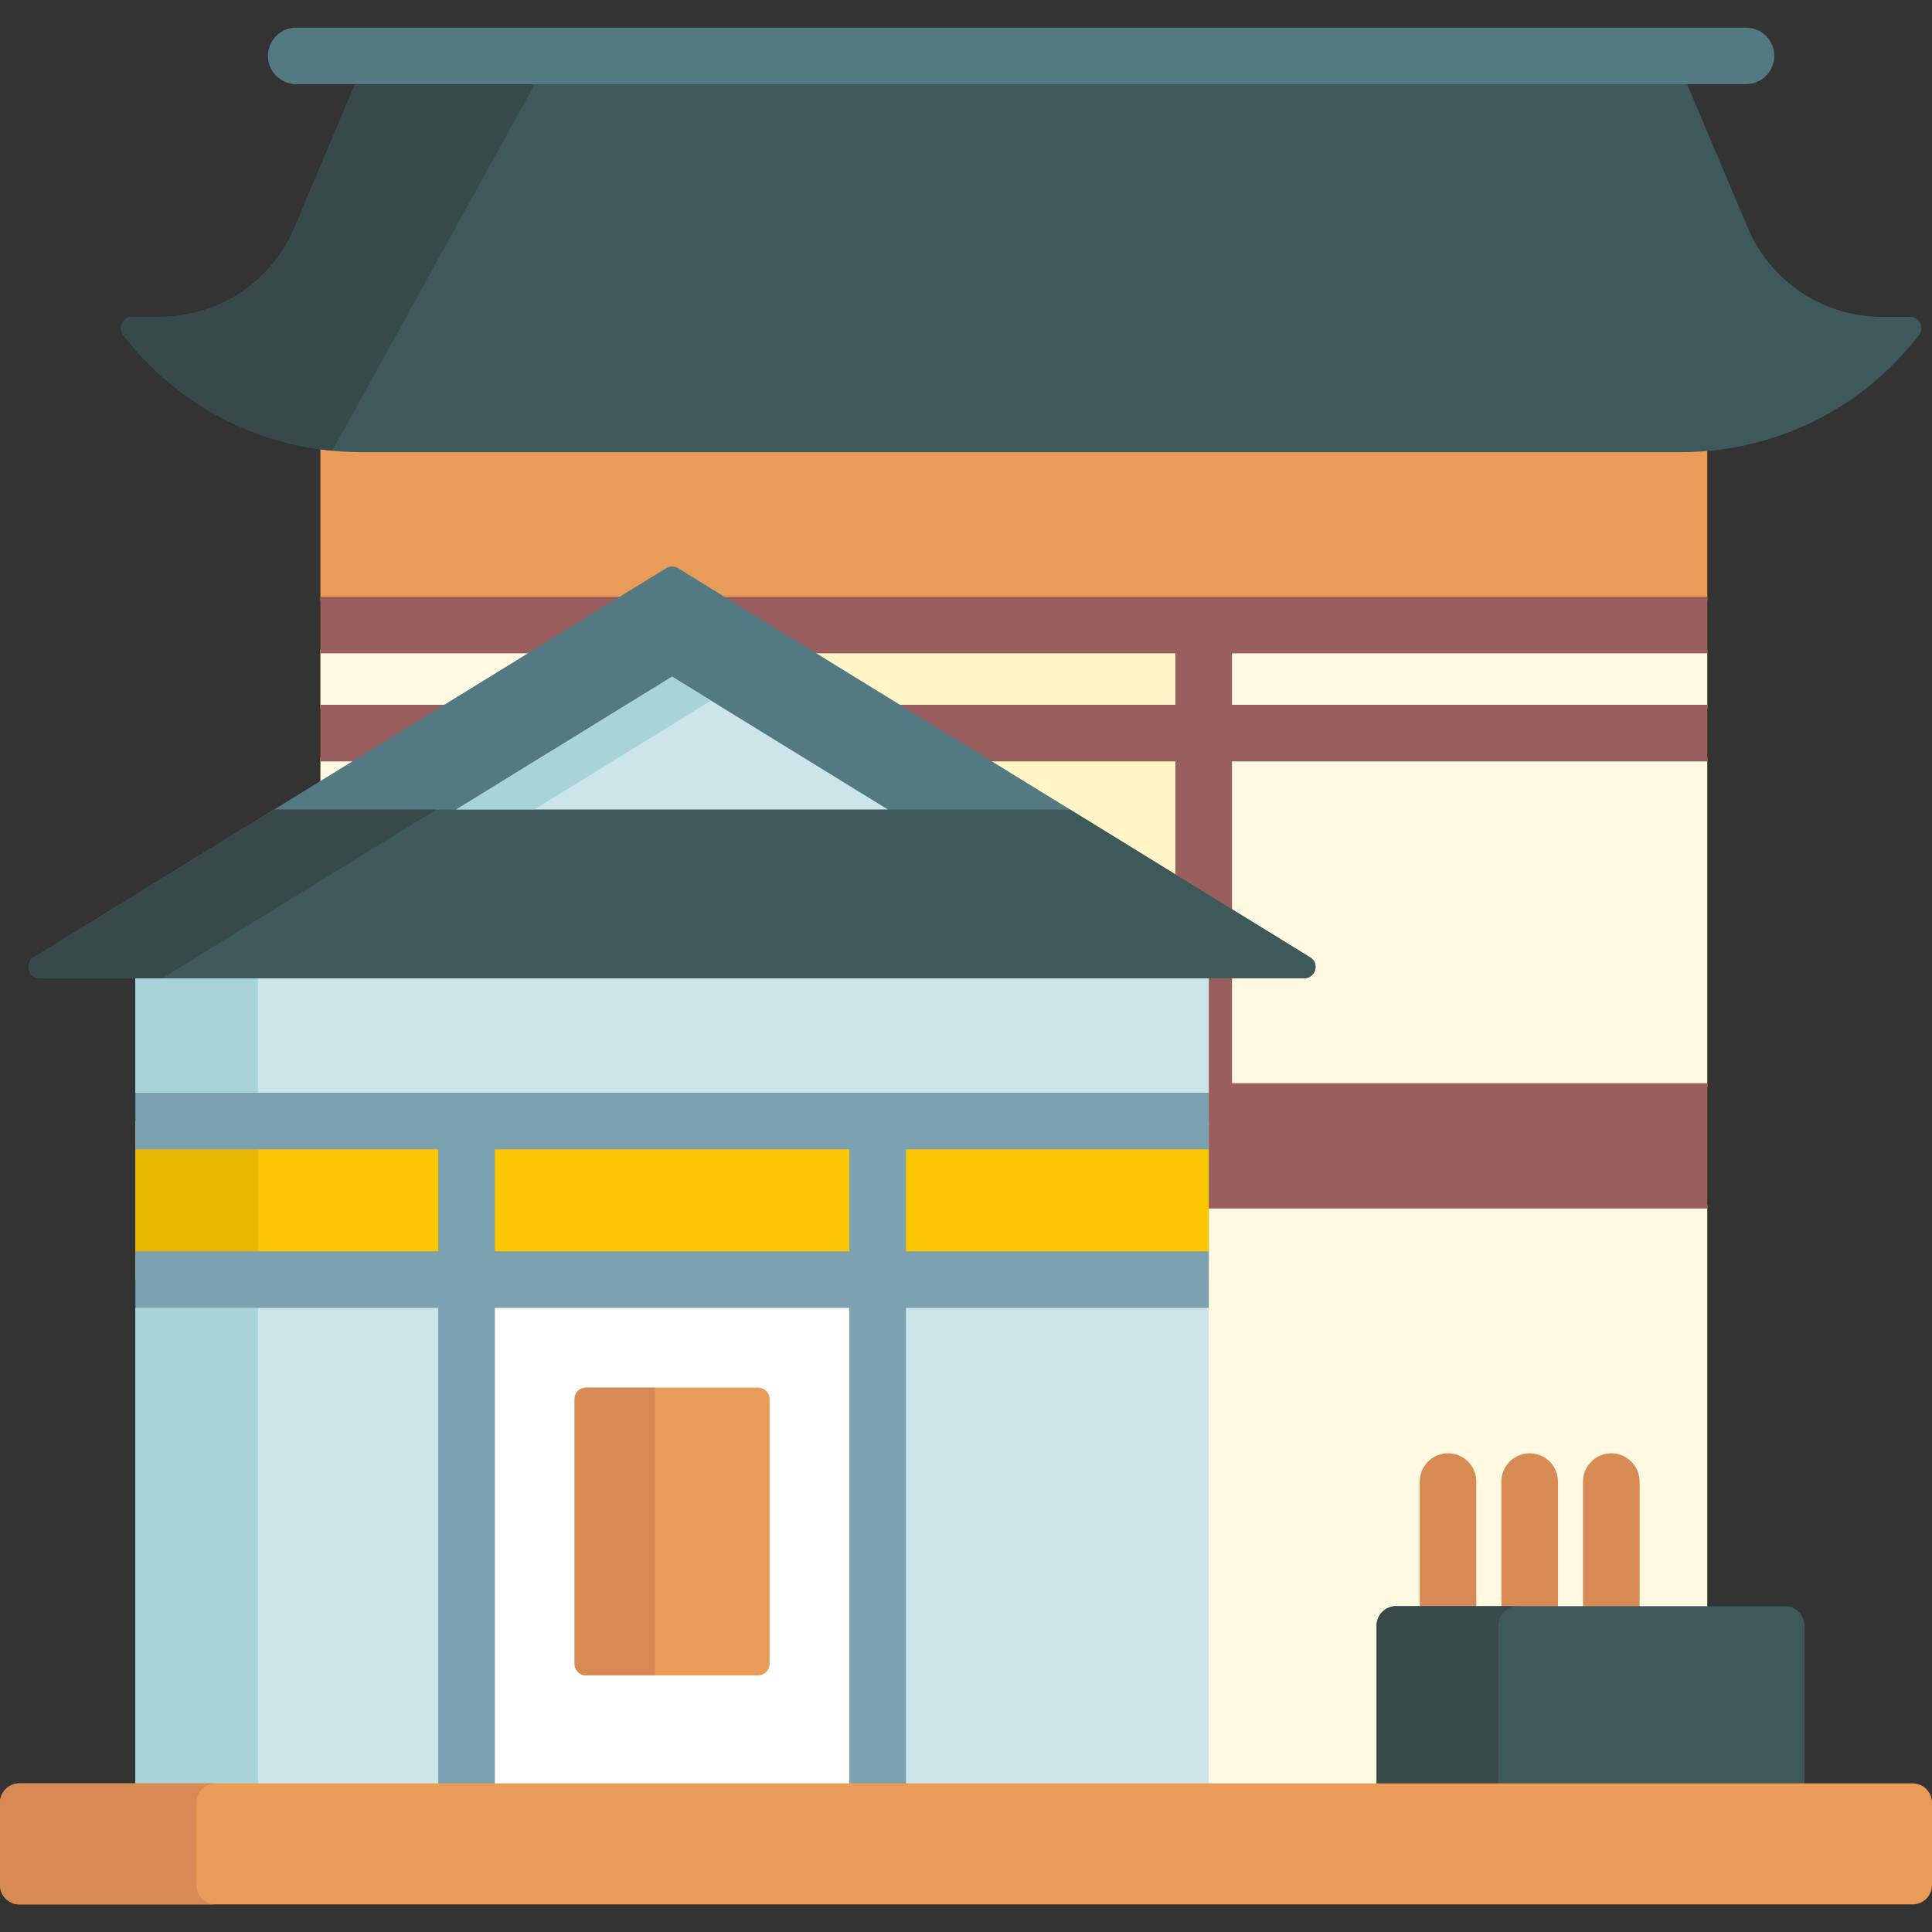<svg
  id="Capa_1"
  enable-background="new 0 0 512 512"
  height="24"
  viewBox="0 0 512 512"
  width="24"
  xmlns="http://www.w3.org/2000/svg"
><rect x="0" y="0" width="512" height="512" fill="#333333" stroke="none"/><g><g><path
        d="m445.332 118.826h-349.456c-3.703 0-7.363-.257-10.961-.752v41.068h367.537v-40.633c-2.353.208-4.727.317-7.12.317z"
        fill="#ea9b58"
      /><path
        d="m508.862 85.646c-.504-1.027-1.549-1.677-2.692-1.677h-7.341c-15.596 0-29.597-9.283-35.668-23.648l-16.484-39.004h-352.146l-16.484 39.003c-6.071 14.366-20.071 23.648-35.667 23.648h-7.342c-1.144 0-2.188.65-2.692 1.677-.505 1.027-.381 2.251.317 3.156 15.224 19.716 38.264 31.024 63.213 31.024h349.456c24.949 0 47.989-11.308 63.213-31.024.698-.905.822-2.129.317-3.155z"
        fill="#3e5959"
      /><g><path
          d="m319.342 472.613c0 .552.447 1 .999 1h132.11v-154.34h-133.11v153.34z"
          fill="#fff9e2"
        /></g><g fill="#d88a55"><path
          d="m391.242 426.651v-34.008c0-4.142-3.357-7.5-7.5-7.5s-7.5 3.358-7.5 7.5v34.008z"
        /><path
          d="m412.876 426.651v-34.008c0-4.142-3.357-7.5-7.5-7.5s-7.5 3.358-7.5 7.5v34.008z"
        /><path
          d="m434.51 426.651v-34.008c0-4.142-3.357-7.5-7.5-7.5s-7.5 3.358-7.5 7.5v34.008z"
        /></g><g fill="#fff9e2"><path
          d="m143.414 172.142h-58.499v15.636h33.101z"
        /><path d="m96.899 200.778h-11.984v7.378z" /><path
          d="m326.498 172.142c-.553 0-1 .448-1 1v13.636c0 .552.447 1 1 1h125.953v-15.636z"
        /><path
          d="m346.677 254.555c.949.584 1.075 1.544.876 2.248s-.81 1.456-1.925 1.456h-20.13v28.798c0 .552.447 1 1 1h125.953v-87.278h-125.953c-.553 0-1 .448-1 1v39.739z"
        /></g><g fill="#fff5c6"><path
          d="m312.498 233.513v-31.735c0-.552-.447-1-1-1h-52.174z"
        /><path
          d="m238.208 187.778h73.29c.553 0 1-.448 1-1v-13.636c0-.552-.447-1-1-1h-98.688z"
        /></g><g fill="#9b5e5e"><path
          d="m214.434 173.142h97.064v13.636h-74.915l24.365 15h50.55v31.12l15 9.234v-40.354h125.953v-15h-125.953v-13.636h125.953v-15h-262.382z"
        /><path
          d="m320.342 258.258c-.553 0-1 .448-1 1v61.015h133.11v-33.217h-125.954v-28.798z"
        /><path d="m119.64 186.778h-34.725v15h10.36z" /><path
          d="m166.155 158.142h-81.24v15h56.875z"
        /></g><g><path
          d="m35.882 258.258v31.335l4.613 1h275.027l4.82-1v-31.335z"
          fill="#cbe5e8"
        /></g><g><g fill="#cbe5e8"><path
            d="m38 345.61-2.118 1v127.003h80.259l1-1.863v-126.14z"
          /><path
            d="m318 345.61h-78.917v126.14l1 1.863h80.259v-127.003z"
          /></g><g fill="#a8d3d8"><path
            d="m35.882 258.258h32.495v31.335h-32.495z"
          /><path d="m35.882 346.61h32.495v127.003h-32.495z" /></g><g><path
            d="m35.882 297.093h284.46v42.016h-284.46z"
            fill="#fac600"
          /></g><g><path
            d="m35.882 297.093h32.495v42.016h-32.495z"
            fill="#e8b800"
          /></g><g><path
            d="m123.641 339.11h108.942v134.503h-108.942z"
            fill="#fff"
          /><path
            d="m116.141 472.613v1h15v-127.003h93.942v127.003h15v-1-126.003h80.259v-15h-80.259v-27.017h80.259v-15h-284.46v15h80.259v27.017h-80.259v15h80.259zm15-168.02h93.942v27.017h-93.942z"
            fill="#7ca1b1"
          /></g><g><path
            d="m152.276 440.978v-70.233c0-1.657 1.343-3 3-3h45.671c1.657 0 3 1.343 3 3v70.233c0 1.657-1.343 3-3 3h-45.671c-1.657 0-3-1.343-3-3z"
            fill="#ea9b58"
          /></g><g><path
            d="m152.276 370.745v70.233c0 1.657 1.343 3 3 3h18.309v-76.233h-18.309c-1.657 0-3 1.343-3 3z"
            fill="#d88a55"
          /></g><g><path
            d="m176.539 150.575-167.516 103.128c-2.576 1.586-1.452 5.555 1.573 5.555h335.033c3.025 0 4.148-3.969 1.573-5.555l-167.517-103.128c-.965-.594-2.181-.594-3.146 0z"
            fill="#537983"
          /></g><g><path
            d="m235.352 214.559-57.24-35.239-57.24 35.239z"
            fill="#cbe5e8"
          /></g><path
          d="m178.112 179.32-57.24 35.239h20.648l46.916-28.883z"
          fill="#a8d3d8"
        /><g><g><path
              d="m72.607 214.559-63.584 39.144c-2.576 1.586-1.452 5.555 1.573 5.555h335.033c3.025 0 4.148-3.969 1.573-5.555l-63.584-39.144z"
              fill="#3e5959"
            /></g></g><g><path
            d="m72.607 214.559-63.584 39.144c-2.576 1.586-1.452 5.555 1.573 5.555h32.376l72.607-44.699z"
            fill="#384949"
          /></g></g><g><path
          d="m94.531 21.315-16.484 39.005c-6.071 14.366-20.071 23.648-35.667 23.648h-7.342c-1.144 0-2.188.65-2.692 1.677-.505 1.027-.381 2.251.317 3.156 13.577 17.584 33.374 28.472 55.195 30.623.073.006.15.009.222.016l54.18-98.125h-47.729z"
          fill="#384949"
        /><g><path
            d="m462.696 22.315h-384.184c-4.143 0-7.5-3.358-7.5-7.5s3.357-7.5 7.5-7.5h384.185c4.143 0 7.5 3.358 7.5 7.5s-3.358 7.5-7.501 7.5z"
            fill="#537983"
          /></g></g></g><path
      d="m478.21 473.613v-42.811c0-2.845-2.306-5.151-5.151-5.151h-103.094c-2.845 0-5.151 2.306-5.151 5.151v42.811z"
      fill="#3e5959"
    /><path
      d="m397.059 473.613v-42.811c0-2.845 2.306-5.151 5.151-5.151h-32.244c-2.845 0-5.151 2.306-5.151 5.151v42.811z"
      fill="#384949"
    /><g><path
        d="m506.849 504.685h-501.698c-2.845 0-5.151-2.306-5.151-5.151v-21.77c0-2.845 2.306-5.151 5.151-5.151h501.698c2.845 0 5.151 2.306 5.151 5.151v21.77c0 2.845-2.306 5.151-5.151 5.151z"
        fill="#ea9b58"
      /></g><g><path
        d="m52.024 499.534v-21.77c0-2.845 2.306-5.151 5.151-5.151h-52.024c-2.845 0-5.151 2.306-5.151 5.151v21.77c0 2.845 2.306 5.151 5.151 5.151h52.024c-2.845 0-5.151-2.306-5.151-5.151z"
        fill="#d88a55"
      /></g></g></svg>
